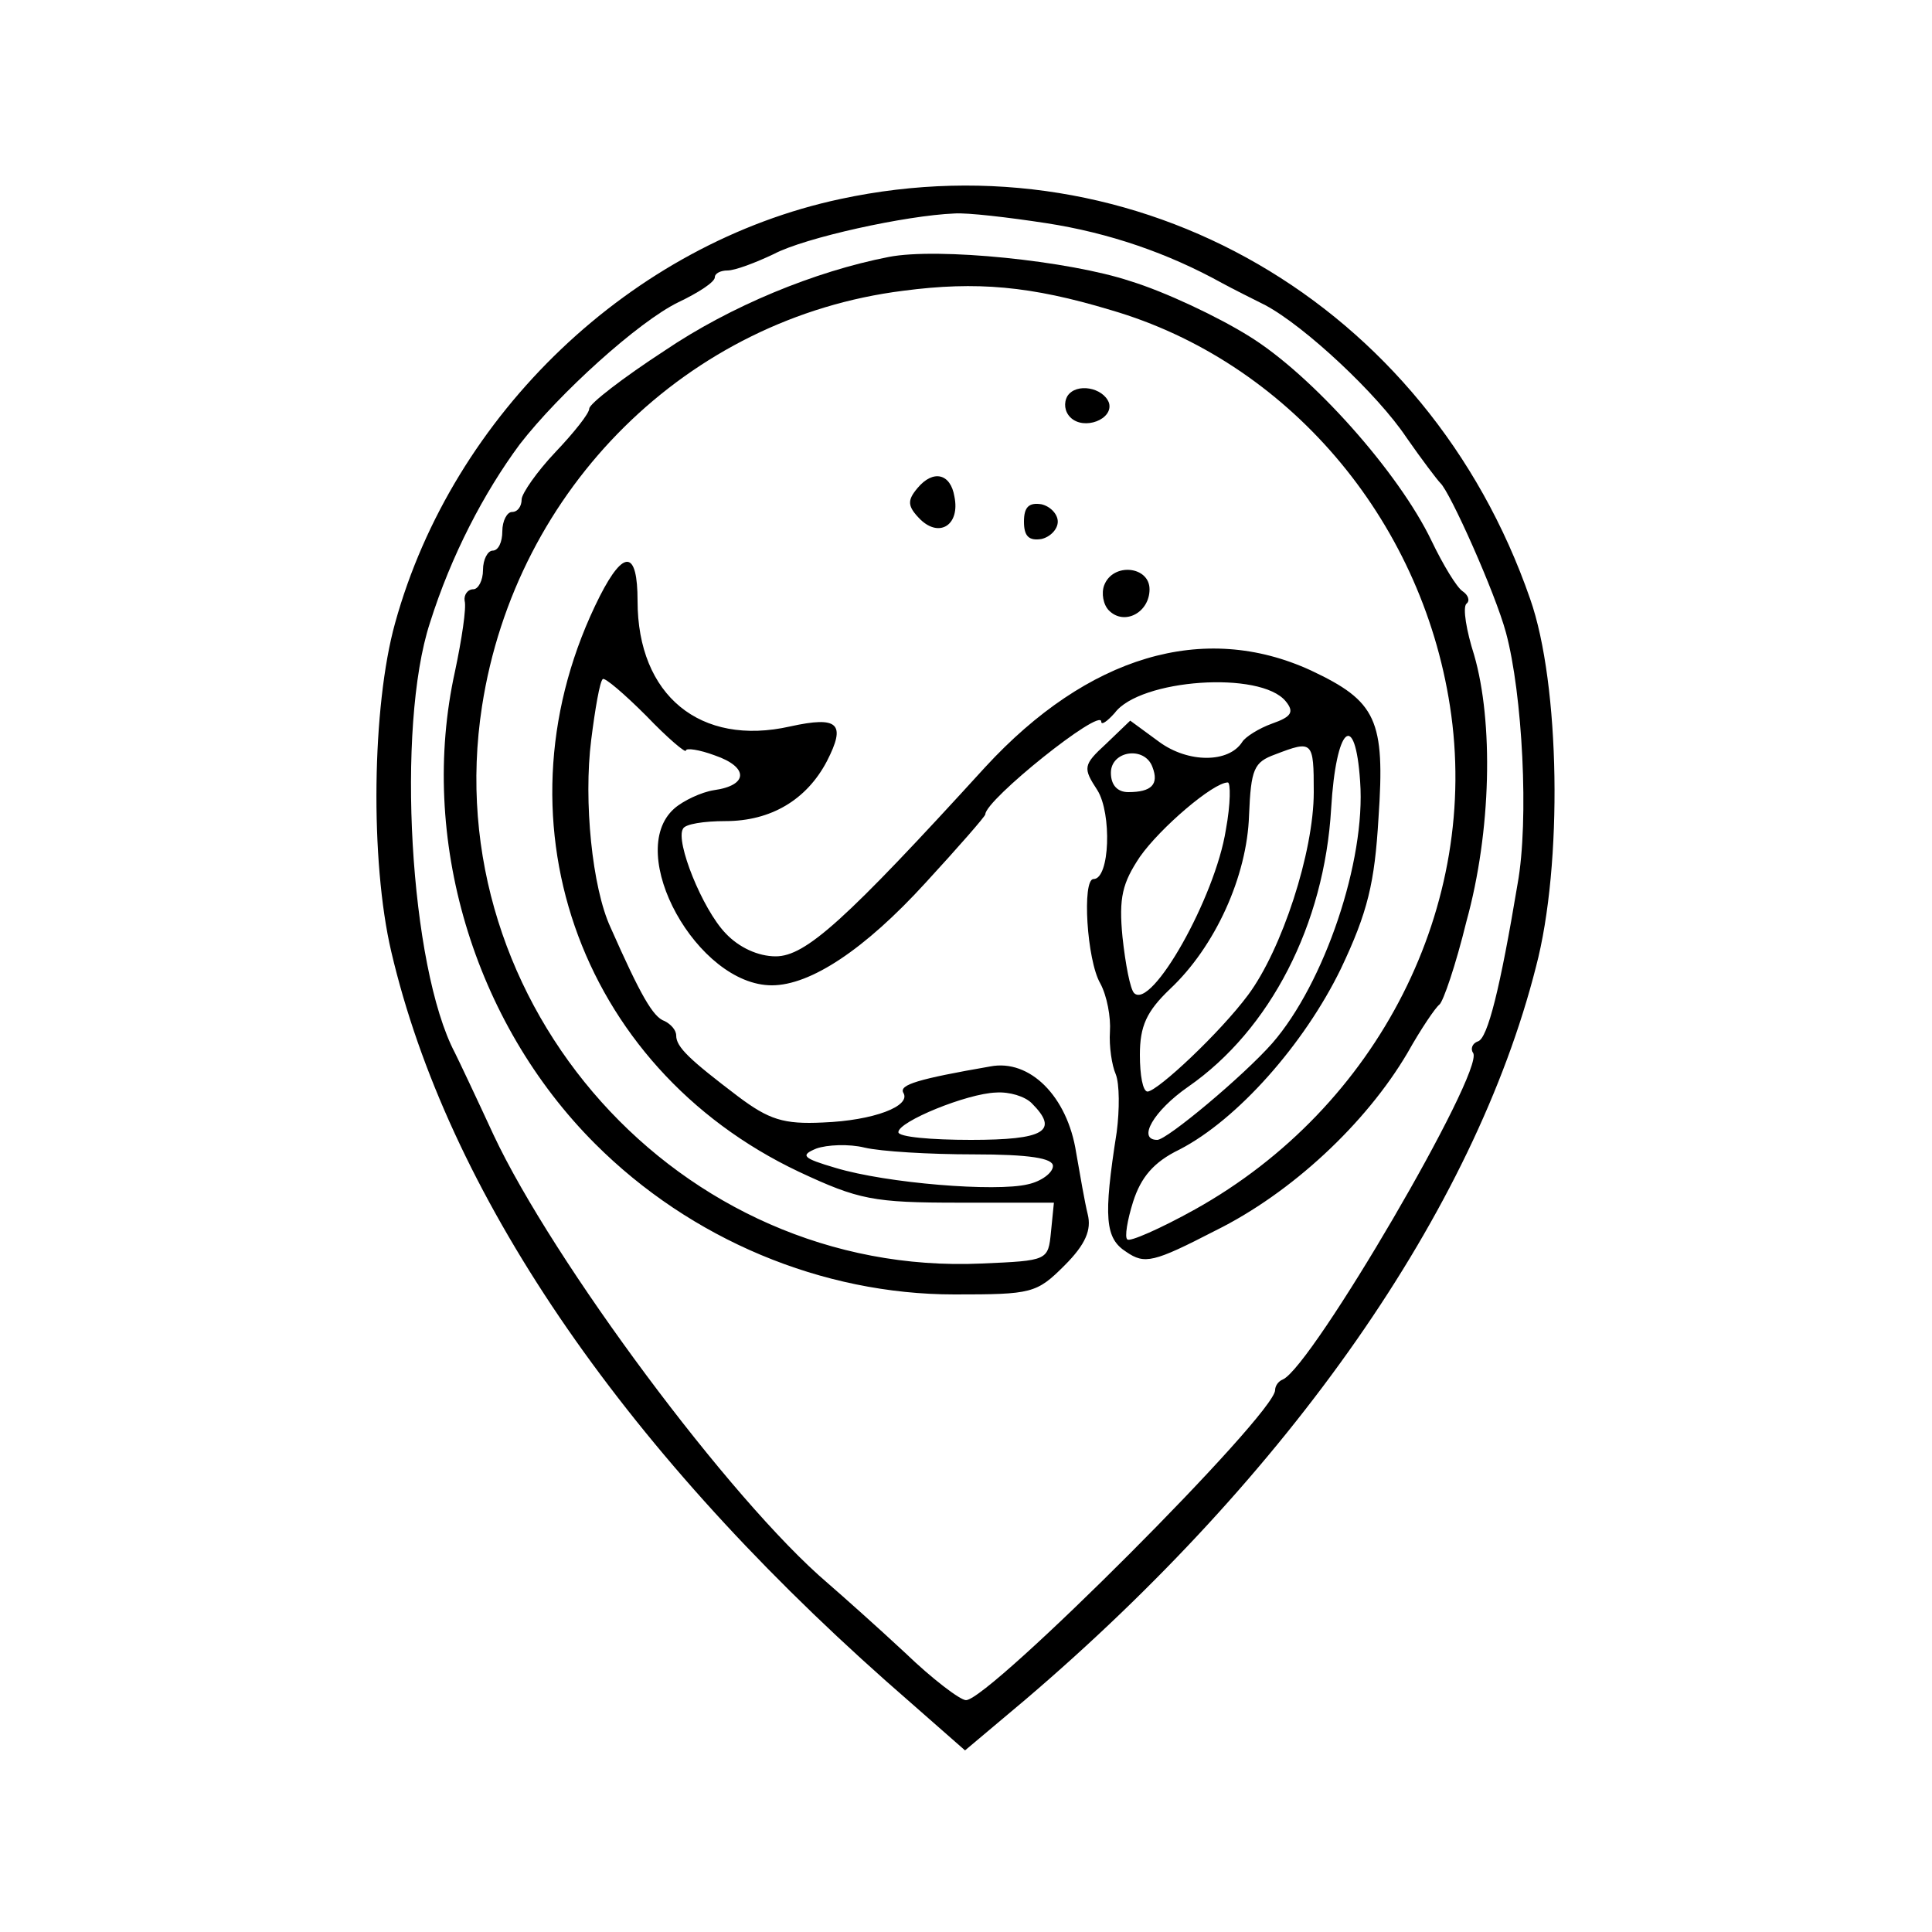 <?xml version="1.0" standalone="no"?>
<!DOCTYPE svg PUBLIC "-//W3C//DTD SVG 20010904//EN"
 "http://www.w3.org/TR/2001/REC-SVG-20010904/DTD/svg10.dtd">
<svg version="1.0" xmlns="http://www.w3.org/2000/svg"
 width="200pt" height="200pt" viewBox="0 0 200 200"
 preserveAspectRatio="xMidYMid meet">
<g transform="translate(0,200) scale(0.1,-0.1)"
fill="#000000" stroke="none">
<path d="M870 1794 c-216 -46 -401 -222 -461 -439 -24 -86 -26 -246 -4 -340
58 -248 236 -510 512 -755 l82 -72 63 53 c273 233 464 506 528 758 28 106 25
293 -6 381 -106 306 -407 480 -714 414z m213 -25 c65 -10 126 -31 182 -62 11
-6 31 -16 45 -23 41 -22 116 -92 146 -137 16 -23 32 -44 35 -47 10 -9 57 -114
68 -155 17 -63 24 -194 12 -260 -18 -108 -31 -160 -41 -163 -6 -2 -8 -8 -5
-12 12 -19 -167 -325 -197 -338 -5 -2 -8 -7 -8 -11 0 -25 -296 -321 -320 -321
-6 0 -35 22 -63 49 -29 27 -65 59 -80 72 -101 86 -285 334 -346 464 -18 39
-36 77 -40 85 -47 89 -61 338 -26 445 22 70 56 135 93 185 41 53 123 127 164
147 21 10 38 21 38 26 0 4 6 7 13 7 8 0 29 8 48 17 32 17 137 40 187 42 13 1
56 -4 95 -10z"/>
<path d="M920 1734 c-77 -15 -164 -51 -232 -97 -43 -28 -78 -55 -78 -60 0 -5
-16 -25 -35 -45 -19 -20 -35 -43 -35 -49 0 -7 -4 -13 -10 -13 -5 0 -10 -9 -10
-20 0 -11 -4 -20 -10 -20 -5 0 -10 -9 -10 -20 0 -11 -5 -20 -10 -20 -6 0 -10
-6 -9 -12 2 -7 -3 -40 -10 -73 -38 -172 19 -363 145 -489 99 -99 235 -156 372
-156 80 0 85 1 114 30 22 22 28 37 24 53 -3 12 -8 41 -12 64 -9 58 -48 97 -89
89 -75 -13 -94 -19 -90 -27 9 -14 -31 -29 -83 -31 -41 -2 -56 3 -88 27 -50 38
-64 51 -64 63 0 6 -6 12 -12 15 -12 4 -25 27 -56 97 -19 41 -28 131 -20 194 4
32 9 61 12 63 2 2 22 -15 45 -38 22 -23 41 -39 41 -36 0 3 14 1 30 -5 35 -12
35 -31 -1 -36 -13 -2 -32 -11 -41 -19 -52 -46 24 -183 101 -183 40 0 96 37
159 106 34 37 62 69 62 71 0 15 120 111 120 96 0 -4 6 0 14 9 26 35 151 44
177 12 9 -11 6 -16 -14 -23 -14 -5 -28 -14 -31 -19 -14 -22 -56 -22 -86 0
l-30 22 -25 -24 c-24 -22 -24 -25 -9 -48 15 -24 13 -92 -4 -92 -12 0 -7 -84 7
-108 7 -13 11 -35 10 -50 -1 -15 2 -35 6 -44 4 -10 4 -37 1 -60 -14 -89 -12
-110 10 -124 19 -13 28 -11 92 22 79 39 156 111 199 184 14 25 29 47 33 50 4
3 17 41 28 86 26 94 28 207 8 276 -8 25 -12 49 -8 53 4 3 2 9 -4 13 -6 4 -20
27 -32 52 -34 71 -124 172 -189 212 -32 20 -87 46 -123 57 -63 21 -199 35
-250 25z m230 -55 c182 -53 321 -215 351 -410 32 -206 -74 -415 -264 -521 -36
-20 -68 -34 -70 -31 -3 2 0 20 6 39 8 25 21 41 48 54 60 31 129 109 167 187
28 59 35 89 39 156 7 102 -2 121 -70 153 -111 51 -231 15 -337 -100 -145 -159
-186 -196 -217 -196 -18 0 -38 9 -52 24 -24 25 -52 95 -44 108 2 5 22 8 44 8
47 0 84 22 105 62 20 39 12 47 -38 36 -93 -21 -158 32 -158 130 0 52 -14 54
-39 5 -114 -226 -24 -487 206 -596 62 -29 77 -32 166 -32 l98 0 -3 -30 c-3
-30 -3 -30 -72 -33 -312 -14 -565 268 -517 577 35 226 213 402 436 430 76 10
132 5 215 -20z m258 -488 c6 -82 -37 -209 -91 -271 -30 -34 -109 -100 -119
-100 -21 0 -4 30 32 55 85 59 141 168 148 288 5 85 25 103 30 28z m-48 -11 c0
-62 -33 -163 -68 -210 -29 -39 -93 -99 -104 -100 -5 0 -8 17 -8 38 0 30 7 45
31 68 47 44 80 117 82 180 2 48 5 55 27 63 39 15 40 14 40 -39z m-167 26 c7
-18 -1 -26 -25 -26 -11 0 -18 7 -18 20 0 23 35 28 43 6z m76 -65 c-11 -70 -77
-187 -95 -169 -4 4 -9 30 -12 58 -4 41 0 56 18 83 21 30 76 77 91 77 3 0 3
-22 -2 -49z m-201 -283 c29 -29 13 -38 -63 -38 -41 0 -75 3 -75 8 0 11 71 40
101 41 14 1 30 -4 37 -11z m-60 -53 c58 0 82 -4 82 -12 0 -7 -12 -16 -26 -19
-33 -8 -146 1 -199 17 -34 10 -37 13 -20 20 11 4 34 5 50 1 17 -4 67 -7 113
-7z"/>
<path d="M1105 1590 c-4 -7 -3 -16 3 -22 14 -14 45 -2 40 15 -6 16 -34 21 -43
7z"/>
<path d="M950 1495 c-11 -13 -11 -19 3 -33 20 -19 41 -5 35 24 -4 24 -22 28
-38 9z"/>
<path d="M1060 1460 c0 -15 5 -20 18 -18 9 2 17 10 17 18 0 8 -8 16 -17 18
-13 2 -18 -3 -18 -18z"/>
<path d="M1143 1394 c-3 -8 -1 -20 5 -26 16 -16 42 -2 42 22 0 24 -38 28 -47
4z"/>
</g>
</svg>
